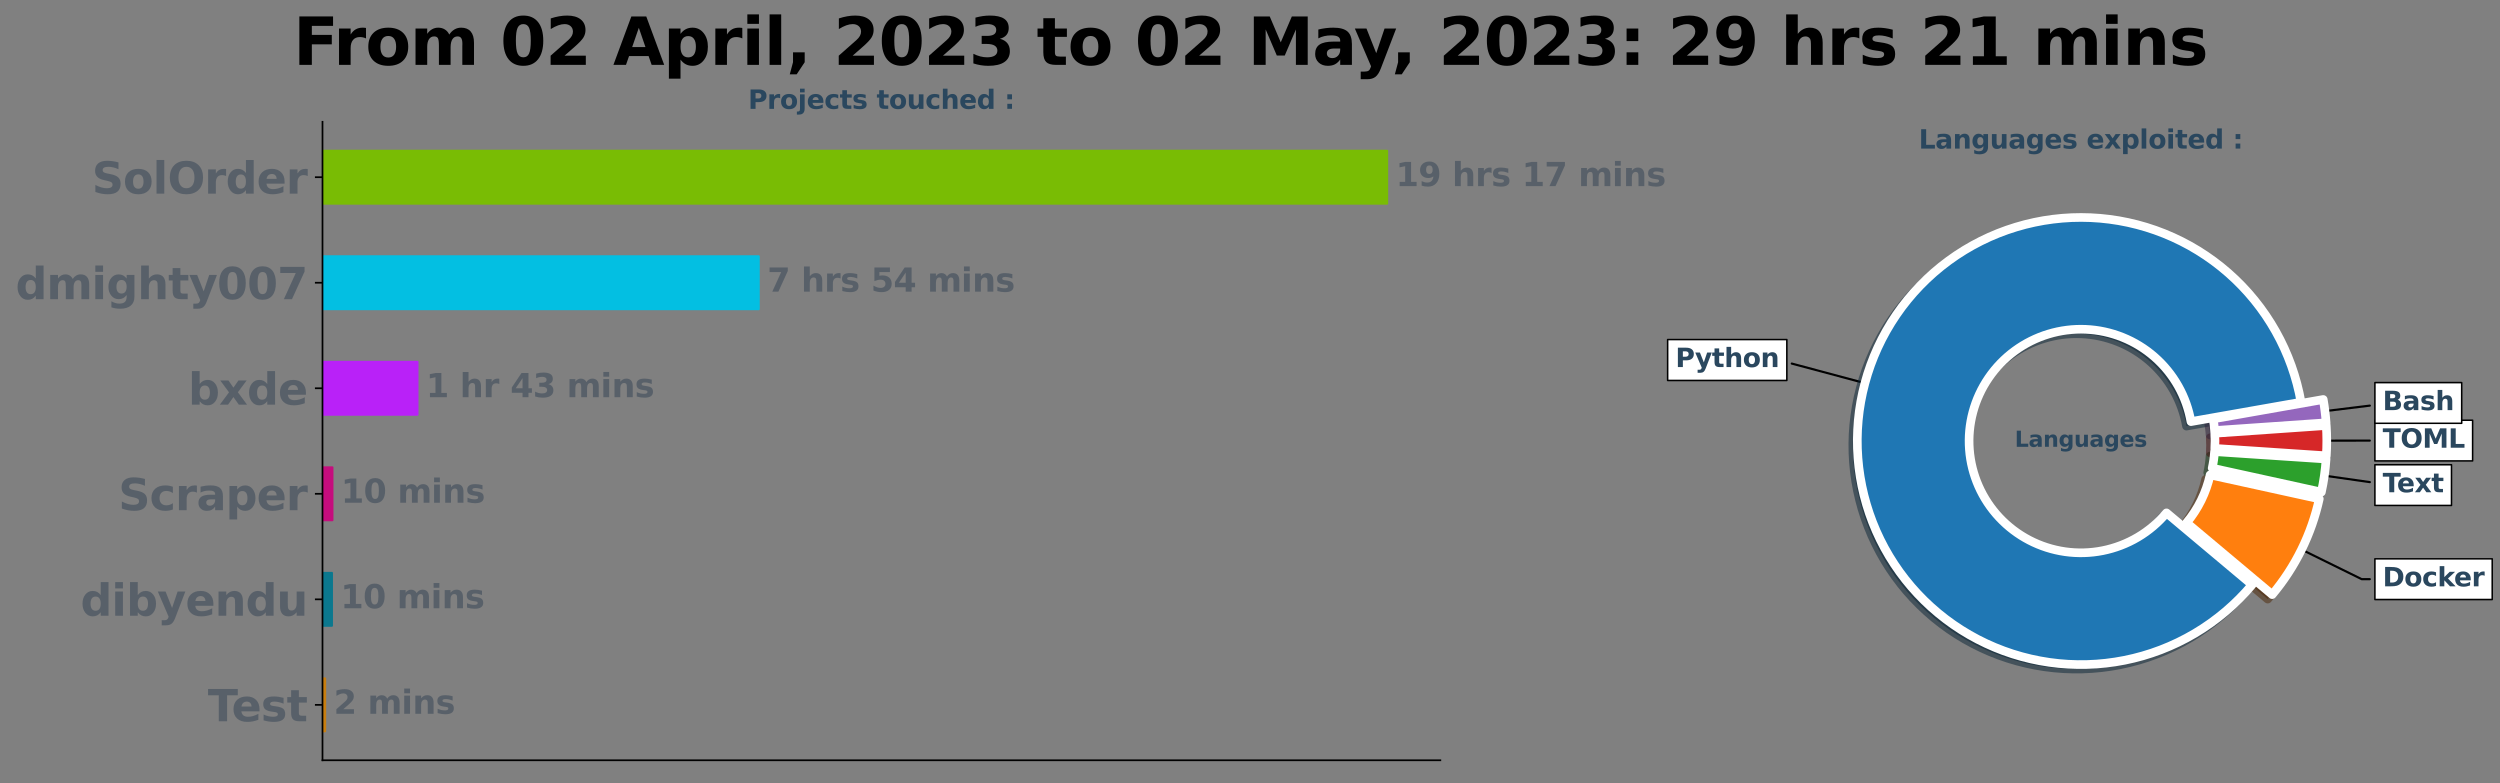 <?xml version="1.0" encoding="utf-8" standalone="no"?>
<!DOCTYPE svg PUBLIC "-//W3C//DTD SVG 1.1//EN"
  "http://www.w3.org/Graphics/SVG/1.1/DTD/svg11.dtd">
<svg xmlns:xlink="http://www.w3.org/1999/xlink" width="1155.886pt" height="362.2pt" viewBox="0 0 1155.886 362.2" xmlns="http://www.w3.org/2000/svg" version="1.1">
 <rect x="0" y="0" width="1155.886" height="362.2" fill="#808080" stroke="none"/>
 <defs>
  <style type="text/css">*{stroke-linejoin: round; stroke-linecap: butt}</style>
 </defs>
 <g id="figure_1">
  <g id="patch_1">
   <path d="M 0 362.2 
L 1155.886 362.2 
L 1155.886 0 
L 0 0 
L 0 362.2 
z
" style="fill: none"/>
  </g>
  <g id="axes_1">
   <g id="patch_2">
    <path d="M 149.109 351.5 
L 665.944 351.5 
L 665.944 56.32 
L 149.109 56.32 
L 149.109 351.5 
z
" style="fill: none"/>
   </g>
   <g id="patch_3">
    <path d="M 149.109 69.737 
L 641.333 69.737 
L 641.333 94.132 
L 149.109 94.132 
z
" clip-path="url(#p4e733495f0)" style="fill: #79bc04; stroke: #79bc04; stroke-linejoin: miter"/>
   </g>
   <g id="patch_4">
    <path d="M 149.109 118.527 
L 350.777 118.527 
L 350.777 142.922 
L 149.109 142.922 
z
" clip-path="url(#p4e733495f0)" style="fill: #03bfe2; stroke: #03bfe2; stroke-linejoin: miter"/>
   </g>
   <g id="patch_5">
    <path d="M 149.109 167.317 
L 192.992 167.317 
L 192.992 191.712 
L 149.109 191.712 
z
" clip-path="url(#p4e733495f0)" style="fill: #b921f8; stroke: #b921f8; stroke-linejoin: miter"/>
   </g>
   <g id="patch_6">
    <path d="M 149.109 216.108 
L 153.677 216.108 
L 153.677 240.503 
L 149.109 240.503 
z
" clip-path="url(#p4e733495f0)" style="fill: #c50d7d; stroke: #c50d7d; stroke-linejoin: miter"/>
   </g>
   <g id="patch_7">
    <path d="M 149.109 264.898 
L 153.453 264.898 
L 153.453 289.293 
L 149.109 289.293 
z
" clip-path="url(#p4e733495f0)" style="fill: #0b788e; stroke: #0b788e; stroke-linejoin: miter"/>
   </g>
   <g id="patch_8">
    <path d="M 149.109 313.688 
L 150.308 313.688 
L 150.308 338.083 
L 149.109 338.083 
z
" clip-path="url(#p4e733495f0)" style="fill: #c87e10; stroke: #c87e10; stroke-linejoin: miter"/>
   </g>
   <g id="matplotlib.axis_1"/>
   <g id="matplotlib.axis_2">
    <g id="ytick_1">
     <g id="line2d_1">
      <defs>
       <path id="mb9795f171c" d="M 0 0 
L -3.5 0 
" style="stroke: #000000; stroke-width: 0.8"/>
      </defs>
      <g>
       <use xlink:href="#mb9795f171c" x="149.109" y="81.935" style="stroke: #000000; stroke-width: 0.8"/>
      </g>
     </g>
     <g id="text_1">
      <!-- SolOrder -->
      <g style="fill: #586069" transform="translate(42.5 89.533)scale(0.2 -0.2)">
       <defs>
        <path id="DejaVuSans-Bold-53" d="M 3834 4519 
L 3834 3531 
Q 3450 3703 3084 3790 
Q 2719 3878 2394 3878 
Q 1963 3878 1756 3759 
Q 1550 3641 1550 3391 
Q 1550 3203 1689 3098 
Q 1828 2994 2194 2919 
L 2706 2816 
Q 3484 2659 3812 2340 
Q 4141 2022 4141 1434 
Q 4141 663 3683 286 
Q 3225 -91 2284 -91 
Q 1841 -91 1394 -6 
Q 947 78 500 244 
L 500 1259 
Q 947 1022 1364 901 
Q 1781 781 2169 781 
Q 2563 781 2772 912 
Q 2981 1044 2981 1288 
Q 2981 1506 2839 1625 
Q 2697 1744 2272 1838 
L 1806 1941 
Q 1106 2091 782 2419 
Q 459 2747 459 3303 
Q 459 4000 909 4375 
Q 1359 4750 2203 4750 
Q 2588 4750 2994 4692 
Q 3400 4634 3834 4519 
z
" transform="scale(0.016)"/>
        <path id="DejaVuSans-Bold-6f" d="M 2203 2784 
Q 1831 2784 1636 2517 
Q 1441 2250 1441 1747 
Q 1441 1244 1636 976 
Q 1831 709 2203 709 
Q 2569 709 2762 976 
Q 2956 1244 2956 1747 
Q 2956 2250 2762 2517 
Q 2569 2784 2203 2784 
z
M 2203 3584 
Q 3106 3584 3614 3096 
Q 4122 2609 4122 1747 
Q 4122 884 3614 396 
Q 3106 -91 2203 -91 
Q 1297 -91 786 396 
Q 275 884 275 1747 
Q 275 2609 786 3096 
Q 1297 3584 2203 3584 
z
" transform="scale(0.016)"/>
        <path id="DejaVuSans-Bold-6c" d="M 538 4863 
L 1656 4863 
L 1656 0 
L 538 0 
L 538 4863 
z
" transform="scale(0.016)"/>
        <path id="DejaVuSans-Bold-4f" d="M 2719 3878 
Q 2169 3878 1866 3472 
Q 1563 3066 1563 2328 
Q 1563 1594 1866 1187 
Q 2169 781 2719 781 
Q 3272 781 3575 1187 
Q 3878 1594 3878 2328 
Q 3878 3066 3575 3472 
Q 3272 3878 2719 3878 
z
M 2719 4750 
Q 3844 4750 4481 4106 
Q 5119 3463 5119 2328 
Q 5119 1197 4481 553 
Q 3844 -91 2719 -91 
Q 1597 -91 958 553 
Q 319 1197 319 2328 
Q 319 3463 958 4106 
Q 1597 4750 2719 4750 
z
" transform="scale(0.016)"/>
        <path id="DejaVuSans-Bold-72" d="M 3138 2547 
Q 2991 2616 2845 2648 
Q 2700 2681 2553 2681 
Q 2122 2681 1889 2404 
Q 1656 2128 1656 1613 
L 1656 0 
L 538 0 
L 538 3500 
L 1656 3500 
L 1656 2925 
Q 1872 3269 2151 3426 
Q 2431 3584 2822 3584 
Q 2878 3584 2943 3579 
Q 3009 3575 3134 3559 
L 3138 2547 
z
" transform="scale(0.016)"/>
        <path id="DejaVuSans-Bold-64" d="M 2919 2988 
L 2919 4863 
L 4044 4863 
L 4044 0 
L 2919 0 
L 2919 506 
Q 2688 197 2409 53 
Q 2131 -91 1766 -91 
Q 1119 -91 703 423 
Q 288 938 288 1747 
Q 288 2556 703 3070 
Q 1119 3584 1766 3584 
Q 2128 3584 2408 3439 
Q 2688 3294 2919 2988 
z
M 2181 722 
Q 2541 722 2730 984 
Q 2919 1247 2919 1747 
Q 2919 2247 2730 2509 
Q 2541 2772 2181 2772 
Q 1825 2772 1636 2509 
Q 1447 2247 1447 1747 
Q 1447 1247 1636 984 
Q 1825 722 2181 722 
z
" transform="scale(0.016)"/>
        <path id="DejaVuSans-Bold-65" d="M 4031 1759 
L 4031 1441 
L 1416 1441 
Q 1456 1047 1700 850 
Q 1944 653 2381 653 
Q 2734 653 3104 758 
Q 3475 863 3866 1075 
L 3866 213 
Q 3469 63 3072 -14 
Q 2675 -91 2278 -91 
Q 1328 -91 801 392 
Q 275 875 275 1747 
Q 275 2603 792 3093 
Q 1309 3584 2216 3584 
Q 3041 3584 3536 3087 
Q 4031 2591 4031 1759 
z
M 2881 2131 
Q 2881 2450 2695 2645 
Q 2509 2841 2209 2841 
Q 1884 2841 1681 2658 
Q 1478 2475 1428 2131 
L 2881 2131 
z
" transform="scale(0.016)"/>
       </defs>
       <use xlink:href="#DejaVuSans-Bold-53"/>
       <use xlink:href="#DejaVuSans-Bold-6f" x="72.021"/>
       <use xlink:href="#DejaVuSans-Bold-6c" x="140.723"/>
       <use xlink:href="#DejaVuSans-Bold-4f" x="175"/>
       <use xlink:href="#DejaVuSans-Bold-72" x="260.01"/>
       <use xlink:href="#DejaVuSans-Bold-64" x="309.326"/>
       <use xlink:href="#DejaVuSans-Bold-65" x="380.908"/>
       <use xlink:href="#DejaVuSans-Bold-72" x="448.73"/>
      </g>
     </g>
    </g>
    <g id="ytick_2">
     <g id="line2d_2">
      <g>
       <use xlink:href="#mb9795f171c" x="149.109" y="130.725" style="stroke: #000000; stroke-width: 0.8"/>
      </g>
     </g>
     <g id="text_2">
      <!-- dmighty007 -->
      <g style="fill: #586069" transform="translate(7.2 138.323)scale(0.2 -0.2)">
       <defs>
        <path id="DejaVuSans-Bold-6d" d="M 3781 2919 
Q 3994 3244 4286 3414 
Q 4578 3584 4928 3584 
Q 5531 3584 5847 3212 
Q 6163 2841 6163 2131 
L 6163 0 
L 5038 0 
L 5038 1825 
Q 5041 1866 5042 1909 
Q 5044 1953 5044 2034 
Q 5044 2406 4934 2573 
Q 4825 2741 4581 2741 
Q 4263 2741 4089 2478 
Q 3916 2216 3909 1719 
L 3909 0 
L 2784 0 
L 2784 1825 
Q 2784 2406 2684 2573 
Q 2584 2741 2328 2741 
Q 2006 2741 1831 2477 
Q 1656 2213 1656 1722 
L 1656 0 
L 531 0 
L 531 3500 
L 1656 3500 
L 1656 2988 
Q 1863 3284 2130 3434 
Q 2397 3584 2719 3584 
Q 3081 3584 3359 3409 
Q 3638 3234 3781 2919 
z
" transform="scale(0.016)"/>
        <path id="DejaVuSans-Bold-69" d="M 538 3500 
L 1656 3500 
L 1656 0 
L 538 0 
L 538 3500 
z
M 538 4863 
L 1656 4863 
L 1656 3950 
L 538 3950 
L 538 4863 
z
" transform="scale(0.016)"/>
        <path id="DejaVuSans-Bold-67" d="M 2919 594 
Q 2688 288 2409 144 
Q 2131 0 1766 0 
Q 1125 0 706 504 
Q 288 1009 288 1791 
Q 288 2575 706 3076 
Q 1125 3578 1766 3578 
Q 2131 3578 2409 3434 
Q 2688 3291 2919 2981 
L 2919 3500 
L 4044 3500 
L 4044 353 
Q 4044 -491 3511 -936 
Q 2978 -1381 1966 -1381 
Q 1638 -1381 1331 -1331 
Q 1025 -1281 716 -1178 
L 716 -306 
Q 1009 -475 1290 -558 
Q 1572 -641 1856 -641 
Q 2406 -641 2662 -400 
Q 2919 -159 2919 353 
L 2919 594 
z
M 2181 2772 
Q 1834 2772 1640 2515 
Q 1447 2259 1447 1791 
Q 1447 1309 1634 1061 
Q 1822 813 2181 813 
Q 2531 813 2725 1069 
Q 2919 1325 2919 1791 
Q 2919 2259 2725 2515 
Q 2531 2772 2181 2772 
z
" transform="scale(0.016)"/>
        <path id="DejaVuSans-Bold-68" d="M 4056 2131 
L 4056 0 
L 2931 0 
L 2931 347 
L 2931 1625 
Q 2931 2084 2911 2256 
Q 2891 2428 2841 2509 
Q 2775 2619 2662 2680 
Q 2550 2741 2406 2741 
Q 2056 2741 1856 2470 
Q 1656 2200 1656 1722 
L 1656 0 
L 538 0 
L 538 4863 
L 1656 4863 
L 1656 2988 
Q 1909 3294 2193 3439 
Q 2478 3584 2822 3584 
Q 3428 3584 3742 3212 
Q 4056 2841 4056 2131 
z
" transform="scale(0.016)"/>
        <path id="DejaVuSans-Bold-74" d="M 1759 4494 
L 1759 3500 
L 2913 3500 
L 2913 2700 
L 1759 2700 
L 1759 1216 
Q 1759 972 1856 886 
Q 1953 800 2241 800 
L 2816 800 
L 2816 0 
L 1856 0 
Q 1194 0 917 276 
Q 641 553 641 1216 
L 641 2700 
L 84 2700 
L 84 3500 
L 641 3500 
L 641 4494 
L 1759 4494 
z
" transform="scale(0.016)"/>
        <path id="DejaVuSans-Bold-79" d="M 78 3500 
L 1197 3500 
L 2138 1125 
L 2938 3500 
L 4056 3500 
L 2584 -331 
Q 2363 -916 2067 -1148 
Q 1772 -1381 1288 -1381 
L 641 -1381 
L 641 -647 
L 991 -647 
Q 1275 -647 1404 -556 
Q 1534 -466 1606 -231 
L 1638 -134 
L 78 3500 
z
" transform="scale(0.016)"/>
        <path id="DejaVuSans-Bold-30" d="M 2944 2338 
Q 2944 3213 2780 3570 
Q 2616 3928 2228 3928 
Q 1841 3928 1675 3570 
Q 1509 3213 1509 2338 
Q 1509 1453 1675 1090 
Q 1841 728 2228 728 
Q 2613 728 2778 1090 
Q 2944 1453 2944 2338 
z
M 4147 2328 
Q 4147 1169 3647 539 
Q 3147 -91 2228 -91 
Q 1306 -91 806 539 
Q 306 1169 306 2328 
Q 306 3491 806 4120 
Q 1306 4750 2228 4750 
Q 3147 4750 3647 4120 
Q 4147 3491 4147 2328 
z
" transform="scale(0.016)"/>
        <path id="DejaVuSans-Bold-37" d="M 428 4666 
L 3944 4666 
L 3944 3988 
L 2125 0 
L 953 0 
L 2675 3781 
L 428 3781 
L 428 4666 
z
" transform="scale(0.016)"/>
       </defs>
       <use xlink:href="#DejaVuSans-Bold-64"/>
       <use xlink:href="#DejaVuSans-Bold-6d" x="71.582"/>
       <use xlink:href="#DejaVuSans-Bold-69" x="175.781"/>
       <use xlink:href="#DejaVuSans-Bold-67" x="210.059"/>
       <use xlink:href="#DejaVuSans-Bold-68" x="281.641"/>
       <use xlink:href="#DejaVuSans-Bold-74" x="352.832"/>
       <use xlink:href="#DejaVuSans-Bold-79" x="400.635"/>
       <use xlink:href="#DejaVuSans-Bold-30" x="465.82"/>
       <use xlink:href="#DejaVuSans-Bold-30" x="535.4"/>
       <use xlink:href="#DejaVuSans-Bold-37" x="604.98"/>
      </g>
     </g>
    </g>
    <g id="ytick_3">
     <g id="line2d_3">
      <g>
       <use xlink:href="#mb9795f171c" x="149.109" y="179.515" style="stroke: #000000; stroke-width: 0.8"/>
      </g>
     </g>
     <g id="text_3">
      <!-- bxde -->
      <g style="fill: #586069" transform="translate(87.013 187.113)scale(0.2 -0.2)">
       <defs>
        <path id="DejaVuSans-Bold-62" d="M 2400 722 
Q 2759 722 2948 984 
Q 3138 1247 3138 1747 
Q 3138 2247 2948 2509 
Q 2759 2772 2400 2772 
Q 2041 2772 1848 2508 
Q 1656 2244 1656 1747 
Q 1656 1250 1848 986 
Q 2041 722 2400 722 
z
M 1656 2988 
Q 1888 3294 2169 3439 
Q 2450 3584 2816 3584 
Q 3463 3584 3878 3070 
Q 4294 2556 4294 1747 
Q 4294 938 3878 423 
Q 3463 -91 2816 -91 
Q 2450 -91 2169 54 
Q 1888 200 1656 506 
L 1656 0 
L 538 0 
L 538 4863 
L 1656 4863 
L 1656 2988 
z
" transform="scale(0.016)"/>
        <path id="DejaVuSans-Bold-78" d="M 1422 1791 
L 159 3500 
L 1344 3500 
L 2059 2463 
L 2784 3500 
L 3969 3500 
L 2706 1797 
L 4031 0 
L 2847 0 
L 2059 1106 
L 1281 0 
L 97 0 
L 1422 1791 
z
" transform="scale(0.016)"/>
       </defs>
       <use xlink:href="#DejaVuSans-Bold-62"/>
       <use xlink:href="#DejaVuSans-Bold-78" x="71.582"/>
       <use xlink:href="#DejaVuSans-Bold-64" x="136.084"/>
       <use xlink:href="#DejaVuSans-Bold-65" x="207.666"/>
      </g>
     </g>
    </g>
    <g id="ytick_4">
     <g id="line2d_4">
      <g>
       <use xlink:href="#mb9795f171c" x="149.109" y="228.305" style="stroke: #000000; stroke-width: 0.8"/>
      </g>
     </g>
     <g id="text_4">
      <!-- Scraper -->
      <g style="fill: #586069" transform="translate(54.747 235.903)scale(0.2 -0.2)">
       <defs>
        <path id="DejaVuSans-Bold-63" d="M 3366 3391 
L 3366 2478 
Q 3138 2634 2908 2709 
Q 2678 2784 2431 2784 
Q 1963 2784 1702 2511 
Q 1441 2238 1441 1747 
Q 1441 1256 1702 982 
Q 1963 709 2431 709 
Q 2694 709 2930 787 
Q 3166 866 3366 1019 
L 3366 103 
Q 3103 6 2833 -42 
Q 2563 -91 2291 -91 
Q 1344 -91 809 395 
Q 275 881 275 1747 
Q 275 2613 809 3098 
Q 1344 3584 2291 3584 
Q 2566 3584 2833 3536 
Q 3100 3488 3366 3391 
z
" transform="scale(0.016)"/>
        <path id="DejaVuSans-Bold-61" d="M 2106 1575 
Q 1756 1575 1579 1456 
Q 1403 1338 1403 1106 
Q 1403 894 1545 773 
Q 1688 653 1941 653 
Q 2256 653 2472 879 
Q 2688 1106 2688 1447 
L 2688 1575 
L 2106 1575 
z
M 3816 1997 
L 3816 0 
L 2688 0 
L 2688 519 
Q 2463 200 2181 54 
Q 1900 -91 1497 -91 
Q 953 -91 614 226 
Q 275 544 275 1050 
Q 275 1666 698 1953 
Q 1122 2241 2028 2241 
L 2688 2241 
L 2688 2328 
Q 2688 2594 2478 2717 
Q 2269 2841 1825 2841 
Q 1466 2841 1156 2769 
Q 847 2697 581 2553 
L 581 3406 
Q 941 3494 1303 3539 
Q 1666 3584 2028 3584 
Q 2975 3584 3395 3211 
Q 3816 2838 3816 1997 
z
" transform="scale(0.016)"/>
        <path id="DejaVuSans-Bold-70" d="M 1656 506 
L 1656 -1331 
L 538 -1331 
L 538 3500 
L 1656 3500 
L 1656 2988 
Q 1888 3294 2169 3439 
Q 2450 3584 2816 3584 
Q 3463 3584 3878 3070 
Q 4294 2556 4294 1747 
Q 4294 938 3878 423 
Q 3463 -91 2816 -91 
Q 2450 -91 2169 54 
Q 1888 200 1656 506 
z
M 2400 2772 
Q 2041 2772 1848 2508 
Q 1656 2244 1656 1747 
Q 1656 1250 1848 986 
Q 2041 722 2400 722 
Q 2759 722 2948 984 
Q 3138 1247 3138 1747 
Q 3138 2247 2948 2509 
Q 2759 2772 2400 2772 
z
" transform="scale(0.016)"/>
       </defs>
       <use xlink:href="#DejaVuSans-Bold-53"/>
       <use xlink:href="#DejaVuSans-Bold-63" x="72.021"/>
       <use xlink:href="#DejaVuSans-Bold-72" x="131.299"/>
       <use xlink:href="#DejaVuSans-Bold-61" x="180.615"/>
       <use xlink:href="#DejaVuSans-Bold-70" x="248.096"/>
       <use xlink:href="#DejaVuSans-Bold-65" x="319.678"/>
       <use xlink:href="#DejaVuSans-Bold-72" x="387.5"/>
      </g>
     </g>
    </g>
    <g id="ytick_5">
     <g id="line2d_5">
      <g>
       <use xlink:href="#mb9795f171c" x="149.109" y="277.095" style="stroke: #000000; stroke-width: 0.8"/>
      </g>
     </g>
     <g id="text_5">
      <!-- dibyendu -->
      <g style="fill: #586069" transform="translate(37.228 284.694)scale(0.2 -0.2)">
       <defs>
        <path id="DejaVuSans-Bold-6e" d="M 4056 2131 
L 4056 0 
L 2931 0 
L 2931 347 
L 2931 1631 
Q 2931 2084 2911 2256 
Q 2891 2428 2841 2509 
Q 2775 2619 2662 2680 
Q 2550 2741 2406 2741 
Q 2056 2741 1856 2470 
Q 1656 2200 1656 1722 
L 1656 0 
L 538 0 
L 538 3500 
L 1656 3500 
L 1656 2988 
Q 1909 3294 2193 3439 
Q 2478 3584 2822 3584 
Q 3428 3584 3742 3212 
Q 4056 2841 4056 2131 
z
" transform="scale(0.016)"/>
        <path id="DejaVuSans-Bold-75" d="M 500 1363 
L 500 3500 
L 1625 3500 
L 1625 3150 
Q 1625 2866 1622 2436 
Q 1619 2006 1619 1863 
Q 1619 1441 1641 1255 
Q 1663 1069 1716 984 
Q 1784 875 1895 815 
Q 2006 756 2150 756 
Q 2500 756 2700 1025 
Q 2900 1294 2900 1772 
L 2900 3500 
L 4019 3500 
L 4019 0 
L 2900 0 
L 2900 506 
Q 2647 200 2364 54 
Q 2081 -91 1741 -91 
Q 1134 -91 817 281 
Q 500 653 500 1363 
z
" transform="scale(0.016)"/>
       </defs>
       <use xlink:href="#DejaVuSans-Bold-64"/>
       <use xlink:href="#DejaVuSans-Bold-69" x="71.582"/>
       <use xlink:href="#DejaVuSans-Bold-62" x="105.859"/>
       <use xlink:href="#DejaVuSans-Bold-79" x="177.441"/>
       <use xlink:href="#DejaVuSans-Bold-65" x="242.627"/>
       <use xlink:href="#DejaVuSans-Bold-6e" x="310.449"/>
       <use xlink:href="#DejaVuSans-Bold-64" x="381.641"/>
       <use xlink:href="#DejaVuSans-Bold-75" x="453.223"/>
      </g>
     </g>
    </g>
    <g id="ytick_6">
     <g id="line2d_6">
      <g>
       <use xlink:href="#mb9795f171c" x="149.109" y="325.885" style="stroke: #000000; stroke-width: 0.8"/>
      </g>
     </g>
     <g id="text_6">
      <!-- Test -->
      <g style="fill: #586069" transform="translate(96.088 333.484)scale(0.2 -0.2)">
       <defs>
        <path id="DejaVuSans-Bold-54" d="M 31 4666 
L 4331 4666 
L 4331 3756 
L 2784 3756 
L 2784 0 
L 1581 0 
L 1581 3756 
L 31 3756 
L 31 4666 
z
" transform="scale(0.016)"/>
        <path id="DejaVuSans-Bold-73" d="M 3272 3391 
L 3272 2541 
Q 2913 2691 2578 2766 
Q 2244 2841 1947 2841 
Q 1628 2841 1473 2761 
Q 1319 2681 1319 2516 
Q 1319 2381 1436 2309 
Q 1553 2238 1856 2203 
L 2053 2175 
Q 2913 2066 3209 1816 
Q 3506 1566 3506 1031 
Q 3506 472 3093 190 
Q 2681 -91 1863 -91 
Q 1516 -91 1145 -36 
Q 775 19 384 128 
L 384 978 
Q 719 816 1070 734 
Q 1422 653 1784 653 
Q 2113 653 2278 743 
Q 2444 834 2444 1013 
Q 2444 1163 2330 1236 
Q 2216 1309 1875 1350 
L 1678 1375 
Q 931 1469 631 1722 
Q 331 1975 331 2491 
Q 331 3047 712 3315 
Q 1094 3584 1881 3584 
Q 2191 3584 2531 3537 
Q 2872 3491 3272 3391 
z
" transform="scale(0.016)"/>
       </defs>
       <use xlink:href="#DejaVuSans-Bold-54"/>
       <use xlink:href="#DejaVuSans-Bold-65" x="54.963"/>
       <use xlink:href="#DejaVuSans-Bold-73" x="122.785"/>
       <use xlink:href="#DejaVuSans-Bold-74" x="182.307"/>
      </g>
     </g>
    </g>
   </g>
   <g id="patch_9">
    <path d="M 149.109 351.5 
L 149.109 56.32 
" style="fill: none; stroke: #000000; stroke-width: 0.8; stroke-linejoin: miter; stroke-linecap: square"/>
   </g>
   <g id="patch_10">
    <path d="M 149.109 351.5 
L 665.944 351.5 
" style="fill: none; stroke: #000000; stroke-width: 0.8; stroke-linejoin: miter; stroke-linecap: square"/>
   </g>
   <g id="text_7">
    <!-- 19 hrs 17 mins -->
    <g style="fill: #586069" transform="translate(645.333 86.074)scale(0.15 -0.15)">
     <defs>
      <path id="DejaVuSans-Bold-31" d="M 750 831 
L 1813 831 
L 1813 3847 
L 722 3622 
L 722 4441 
L 1806 4666 
L 2950 4666 
L 2950 831 
L 4013 831 
L 4013 0 
L 750 0 
L 750 831 
z
" transform="scale(0.016)"/>
      <path id="DejaVuSans-Bold-39" d="M 641 103 
L 641 966 
Q 928 831 1190 764 
Q 1453 697 1709 697 
Q 2247 697 2547 995 
Q 2847 1294 2900 1881 
Q 2688 1725 2447 1647 
Q 2206 1569 1925 1569 
Q 1209 1569 770 1986 
Q 331 2403 331 3084 
Q 331 3838 820 4291 
Q 1309 4744 2131 4744 
Q 3044 4744 3544 4128 
Q 4044 3513 4044 2388 
Q 4044 1231 3459 570 
Q 2875 -91 1856 -91 
Q 1528 -91 1228 -42 
Q 928 6 641 103 
z
M 2125 2350 
Q 2441 2350 2600 2554 
Q 2759 2759 2759 3169 
Q 2759 3575 2600 3781 
Q 2441 3988 2125 3988 
Q 1809 3988 1650 3781 
Q 1491 3575 1491 3169 
Q 1491 2759 1650 2554 
Q 1809 2350 2125 2350 
z
" transform="scale(0.016)"/>
      <path id="DejaVuSans-Bold-20" transform="scale(0.016)"/>
     </defs>
     <use xlink:href="#DejaVuSans-Bold-31"/>
     <use xlink:href="#DejaVuSans-Bold-39" x="69.58"/>
     <use xlink:href="#DejaVuSans-Bold-20" x="139.16"/>
     <use xlink:href="#DejaVuSans-Bold-68" x="173.975"/>
     <use xlink:href="#DejaVuSans-Bold-72" x="245.166"/>
     <use xlink:href="#DejaVuSans-Bold-73" x="294.482"/>
     <use xlink:href="#DejaVuSans-Bold-20" x="354.004"/>
     <use xlink:href="#DejaVuSans-Bold-31" x="388.818"/>
     <use xlink:href="#DejaVuSans-Bold-37" x="458.398"/>
     <use xlink:href="#DejaVuSans-Bold-20" x="527.979"/>
     <use xlink:href="#DejaVuSans-Bold-6d" x="562.793"/>
     <use xlink:href="#DejaVuSans-Bold-69" x="666.992"/>
     <use xlink:href="#DejaVuSans-Bold-6e" x="701.27"/>
     <use xlink:href="#DejaVuSans-Bold-73" x="772.461"/>
    </g>
   </g>
   <g id="text_8">
    <!-- 7 hrs 54 mins -->
    <g style="fill: #586069" transform="translate(354.777 134.864)scale(0.15 -0.15)">
     <defs>
      <path id="DejaVuSans-Bold-35" d="M 678 4666 
L 3669 4666 
L 3669 3781 
L 1638 3781 
L 1638 3059 
Q 1775 3097 1914 3117 
Q 2053 3138 2203 3138 
Q 3056 3138 3531 2711 
Q 4006 2284 4006 1522 
Q 4006 766 3489 337 
Q 2972 -91 2053 -91 
Q 1656 -91 1267 -14 
Q 878 63 494 219 
L 494 1166 
Q 875 947 1217 837 
Q 1559 728 1863 728 
Q 2300 728 2551 942 
Q 2803 1156 2803 1522 
Q 2803 1891 2551 2103 
Q 2300 2316 1863 2316 
Q 1603 2316 1309 2248 
Q 1016 2181 678 2041 
L 678 4666 
z
" transform="scale(0.016)"/>
      <path id="DejaVuSans-Bold-34" d="M 2356 3675 
L 1038 1722 
L 2356 1722 
L 2356 3675 
z
M 2156 4666 
L 3494 4666 
L 3494 1722 
L 4159 1722 
L 4159 850 
L 3494 850 
L 3494 0 
L 2356 0 
L 2356 850 
L 288 850 
L 288 1881 
L 2156 4666 
z
" transform="scale(0.016)"/>
     </defs>
     <use xlink:href="#DejaVuSans-Bold-37"/>
     <use xlink:href="#DejaVuSans-Bold-20" x="69.58"/>
     <use xlink:href="#DejaVuSans-Bold-68" x="104.395"/>
     <use xlink:href="#DejaVuSans-Bold-72" x="175.586"/>
     <use xlink:href="#DejaVuSans-Bold-73" x="224.902"/>
     <use xlink:href="#DejaVuSans-Bold-20" x="284.424"/>
     <use xlink:href="#DejaVuSans-Bold-35" x="319.238"/>
     <use xlink:href="#DejaVuSans-Bold-34" x="388.818"/>
     <use xlink:href="#DejaVuSans-Bold-20" x="458.398"/>
     <use xlink:href="#DejaVuSans-Bold-6d" x="493.213"/>
     <use xlink:href="#DejaVuSans-Bold-69" x="597.412"/>
     <use xlink:href="#DejaVuSans-Bold-6e" x="631.689"/>
     <use xlink:href="#DejaVuSans-Bold-73" x="702.881"/>
    </g>
   </g>
   <g id="text_9">
    <!-- 1 hr 43 mins -->
    <g style="fill: #586069" transform="translate(196.992 183.654)scale(0.15 -0.15)">
     <defs>
      <path id="DejaVuSans-Bold-33" d="M 2981 2516 
Q 3453 2394 3698 2092 
Q 3944 1791 3944 1325 
Q 3944 631 3412 270 
Q 2881 -91 1863 -91 
Q 1503 -91 1142 -33 
Q 781 25 428 141 
L 428 1069 
Q 766 900 1098 814 
Q 1431 728 1753 728 
Q 2231 728 2486 893 
Q 2741 1059 2741 1369 
Q 2741 1688 2480 1852 
Q 2219 2016 1709 2016 
L 1228 2016 
L 1228 2791 
L 1734 2791 
Q 2188 2791 2409 2933 
Q 2631 3075 2631 3366 
Q 2631 3634 2415 3781 
Q 2200 3928 1806 3928 
Q 1516 3928 1219 3862 
Q 922 3797 628 3669 
L 628 4550 
Q 984 4650 1334 4700 
Q 1684 4750 2022 4750 
Q 2931 4750 3382 4451 
Q 3834 4153 3834 3553 
Q 3834 3144 3618 2883 
Q 3403 2622 2981 2516 
z
" transform="scale(0.016)"/>
     </defs>
     <use xlink:href="#DejaVuSans-Bold-31"/>
     <use xlink:href="#DejaVuSans-Bold-20" x="69.58"/>
     <use xlink:href="#DejaVuSans-Bold-68" x="104.395"/>
     <use xlink:href="#DejaVuSans-Bold-72" x="175.586"/>
     <use xlink:href="#DejaVuSans-Bold-20" x="224.902"/>
     <use xlink:href="#DejaVuSans-Bold-34" x="259.717"/>
     <use xlink:href="#DejaVuSans-Bold-33" x="329.297"/>
     <use xlink:href="#DejaVuSans-Bold-20" x="398.877"/>
     <use xlink:href="#DejaVuSans-Bold-6d" x="433.691"/>
     <use xlink:href="#DejaVuSans-Bold-69" x="537.891"/>
     <use xlink:href="#DejaVuSans-Bold-6e" x="572.168"/>
     <use xlink:href="#DejaVuSans-Bold-73" x="643.359"/>
    </g>
   </g>
   <g id="text_10">
    <!-- 10 mins -->
    <g style="fill: #586069" transform="translate(157.677 232.444)scale(0.15 -0.15)">
     <use xlink:href="#DejaVuSans-Bold-31"/>
     <use xlink:href="#DejaVuSans-Bold-30" x="69.58"/>
     <use xlink:href="#DejaVuSans-Bold-20" x="139.16"/>
     <use xlink:href="#DejaVuSans-Bold-6d" x="173.975"/>
     <use xlink:href="#DejaVuSans-Bold-69" x="278.174"/>
     <use xlink:href="#DejaVuSans-Bold-6e" x="312.451"/>
     <use xlink:href="#DejaVuSans-Bold-73" x="383.643"/>
    </g>
   </g>
   <g id="text_11">
    <!-- 10 mins -->
    <g style="fill: #586069" transform="translate(157.453 281.234)scale(0.15 -0.15)">
     <use xlink:href="#DejaVuSans-Bold-31"/>
     <use xlink:href="#DejaVuSans-Bold-30" x="69.58"/>
     <use xlink:href="#DejaVuSans-Bold-20" x="139.16"/>
     <use xlink:href="#DejaVuSans-Bold-6d" x="173.975"/>
     <use xlink:href="#DejaVuSans-Bold-69" x="278.174"/>
     <use xlink:href="#DejaVuSans-Bold-6e" x="312.451"/>
     <use xlink:href="#DejaVuSans-Bold-73" x="383.643"/>
    </g>
   </g>
   <g id="text_12">
    <!-- 2 mins -->
    <g style="fill: #586069" transform="translate(154.308 330.024)scale(0.15 -0.15)">
     <defs>
      <path id="DejaVuSans-Bold-32" d="M 1844 884 
L 3897 884 
L 3897 0 
L 506 0 
L 506 884 
L 2209 2388 
Q 2438 2594 2547 2791 
Q 2656 2988 2656 3200 
Q 2656 3528 2436 3728 
Q 2216 3928 1850 3928 
Q 1569 3928 1234 3808 
Q 900 3688 519 3450 
L 519 4475 
Q 925 4609 1322 4679 
Q 1719 4750 2100 4750 
Q 2938 4750 3402 4381 
Q 3866 4013 3866 3353 
Q 3866 2972 3669 2642 
Q 3472 2313 2841 1759 
L 1844 884 
z
" transform="scale(0.016)"/>
     </defs>
     <use xlink:href="#DejaVuSans-Bold-32"/>
     <use xlink:href="#DejaVuSans-Bold-20" x="69.58"/>
     <use xlink:href="#DejaVuSans-Bold-6d" x="104.395"/>
     <use xlink:href="#DejaVuSans-Bold-69" x="208.594"/>
     <use xlink:href="#DejaVuSans-Bold-6e" x="242.871"/>
     <use xlink:href="#DejaVuSans-Bold-73" x="314.062"/>
    </g>
   </g>
   <g id="text_13">
    <!-- Projects touched : -->
    <g style="fill: #2a475e" transform="translate(345.896 50.32)scale(0.12 -0.12)">
     <defs>
      <path id="DejaVuSans-Bold-50" d="M 588 4666 
L 2584 4666 
Q 3475 4666 3951 4270 
Q 4428 3875 4428 3144 
Q 4428 2409 3951 2014 
Q 3475 1619 2584 1619 
L 1791 1619 
L 1791 0 
L 588 0 
L 588 4666 
z
M 1791 3794 
L 1791 2491 
L 2456 2491 
Q 2806 2491 2997 2661 
Q 3188 2831 3188 3144 
Q 3188 3456 2997 3625 
Q 2806 3794 2456 3794 
L 1791 3794 
z
" transform="scale(0.016)"/>
      <path id="DejaVuSans-Bold-6a" d="M 538 3500 
L 1656 3500 
L 1656 63 
Q 1656 -641 1318 -1011 
Q 981 -1381 341 -1381 
L -213 -1381 
L -213 -647 
L -19 -647 
Q 300 -647 419 -503 
Q 538 -359 538 63 
L 538 3500 
z
M 538 4863 
L 1656 4863 
L 1656 3950 
L 538 3950 
L 538 4863 
z
" transform="scale(0.016)"/>
      <path id="DejaVuSans-Bold-3a" d="M 716 3500 
L 1844 3500 
L 1844 2291 
L 716 2291 
L 716 3500 
z
M 716 1209 
L 1844 1209 
L 1844 0 
L 716 0 
L 716 1209 
z
" transform="scale(0.016)"/>
     </defs>
     <use xlink:href="#DejaVuSans-Bold-50"/>
     <use xlink:href="#DejaVuSans-Bold-72" x="73.291"/>
     <use xlink:href="#DejaVuSans-Bold-6f" x="122.607"/>
     <use xlink:href="#DejaVuSans-Bold-6a" x="191.309"/>
     <use xlink:href="#DejaVuSans-Bold-65" x="225.586"/>
     <use xlink:href="#DejaVuSans-Bold-63" x="293.408"/>
     <use xlink:href="#DejaVuSans-Bold-74" x="352.686"/>
     <use xlink:href="#DejaVuSans-Bold-73" x="400.488"/>
     <use xlink:href="#DejaVuSans-Bold-20" x="460.01"/>
     <use xlink:href="#DejaVuSans-Bold-74" x="494.824"/>
     <use xlink:href="#DejaVuSans-Bold-6f" x="542.627"/>
     <use xlink:href="#DejaVuSans-Bold-75" x="611.328"/>
     <use xlink:href="#DejaVuSans-Bold-63" x="682.52"/>
     <use xlink:href="#DejaVuSans-Bold-68" x="741.797"/>
     <use xlink:href="#DejaVuSans-Bold-65" x="812.988"/>
     <use xlink:href="#DejaVuSans-Bold-64" x="880.811"/>
     <use xlink:href="#DejaVuSans-Bold-20" x="952.393"/>
     <use xlink:href="#DejaVuSans-Bold-3a" x="987.207"/>
    </g>
   </g>
  </g>
  <g id="axes_2">
   <g id="patch_11">
    <path d="M 828.444 168.096 
L 860.319 176.637 
" style="fill: none; stroke: #000000; stroke-linecap: round"/>
   </g>
   <g id="text_14">
    <g id="patch_12">
     <path d="M 771.045 175.908 
L 826.153 175.908 
L 826.153 157 
L 771.045 157 
z
" style="fill: #ffffff; stroke: #000000; stroke-width: 0.72; stroke-linejoin: miter"/>
    </g>
    <!-- Python -->
    <g style="fill: #2a475e" transform="translate(774.645 169.718)scale(0.12 -0.12)">
     <use xlink:href="#DejaVuSans-Bold-50"/>
     <use xlink:href="#DejaVuSans-Bold-79" x="75.166"/>
     <use xlink:href="#DejaVuSans-Bold-74" x="140.352"/>
     <use xlink:href="#DejaVuSans-Bold-68" x="188.154"/>
     <use xlink:href="#DejaVuSans-Bold-6f" x="259.346"/>
     <use xlink:href="#DejaVuSans-Bold-6e" x="328.047"/>
    </g>
   </g>
   <g id="patch_13">
    <path d="M 1095.682 267.785 
L 1091.953 267.785 
L 1056.648 250.418 
" style="fill: none; stroke: #000000; stroke-linecap: round"/>
   </g>
   <g id="text_15">
    <g id="patch_14">
     <path d="M 1098.044 277.192 
L 1152.286 277.192 
L 1152.286 258.378 
L 1098.044 258.378 
z
" style="fill: #ffffff; stroke: #000000; stroke-width: 0.72; stroke-linejoin: miter"/>
    </g>
    <!-- Docker -->
    <g style="fill: #2a475e" transform="translate(1101.644 271.096)scale(0.12 -0.12)">
     <defs>
      <path id="DejaVuSans-Bold-44" d="M 1791 3756 
L 1791 909 
L 2222 909 
Q 2959 909 3348 1275 
Q 3738 1641 3738 2338 
Q 3738 3031 3350 3393 
Q 2963 3756 2222 3756 
L 1791 3756 
z
M 588 4666 
L 1856 4666 
Q 2919 4666 3439 4514 
Q 3959 4363 4331 4000 
Q 4659 3684 4818 3271 
Q 4978 2859 4978 2338 
Q 4978 1809 4818 1395 
Q 4659 981 4331 666 
Q 3956 303 3431 151 
Q 2906 0 1856 0 
L 588 0 
L 588 4666 
z
" transform="scale(0.016)"/>
      <path id="DejaVuSans-Bold-6b" d="M 538 4863 
L 1656 4863 
L 1656 2216 
L 2944 3500 
L 4244 3500 
L 2534 1894 
L 4378 0 
L 3022 0 
L 1656 1459 
L 1656 0 
L 538 0 
L 538 4863 
z
" transform="scale(0.016)"/>
     </defs>
     <use xlink:href="#DejaVuSans-Bold-44"/>
     <use xlink:href="#DejaVuSans-Bold-6f" x="83.008"/>
     <use xlink:href="#DejaVuSans-Bold-63" x="151.709"/>
     <use xlink:href="#DejaVuSans-Bold-6b" x="210.986"/>
     <use xlink:href="#DejaVuSans-Bold-65" x="274.865"/>
     <use xlink:href="#DejaVuSans-Bold-72" x="342.688"/>
    </g>
   </g>
   <g id="patch_15">
    <path d="M 1095.707 222.911 
L 1066.417 218.745 
" style="fill: none; stroke: #000000; stroke-linecap: round"/>
   </g>
   <g id="text_16">
    <g id="patch_16">
     <path d="M 1098.044 233.692 
L 1133.456 233.692 
L 1133.456 214.878 
L 1098.044 214.878 
z
" style="fill: #ffffff; stroke: #000000; stroke-width: 0.72; stroke-linejoin: miter"/>
    </g>
    <!-- Text -->
    <g style="fill: #2a475e" transform="translate(1101.644 227.596)scale(0.12 -0.12)">
     <use xlink:href="#DejaVuSans-Bold-54"/>
     <use xlink:href="#DejaVuSans-Bold-65" x="54.963"/>
     <use xlink:href="#DejaVuSans-Bold-78" x="122.785"/>
     <use xlink:href="#DejaVuSans-Bold-74" x="187.287"/>
    </g>
   </g>
   <g id="patch_17">
    <path d="M 1095.683 203.713 
L 1067.469 203.754 
" style="fill: none; stroke: #000000; stroke-linecap: round"/>
   </g>
   <g id="text_17">
    <g id="patch_18">
     <path d="M 1098.044 213.103 
L 1143.221 213.103 
L 1143.221 194.289 
L 1098.044 194.289 
z
" style="fill: #ffffff; stroke: #000000; stroke-width: 0.72; stroke-linejoin: miter"/>
    </g>
    <!-- TOML -->
    <g style="fill: #2a475e" transform="translate(1101.644 207.008)scale(0.12 -0.12)">
     <defs>
      <path id="DejaVuSans-Bold-4d" d="M 588 4666 
L 2119 4666 
L 3181 2169 
L 4250 4666 
L 5778 4666 
L 5778 0 
L 4641 0 
L 4641 3413 
L 3566 897 
L 2803 897 
L 1728 3413 
L 1728 0 
L 588 0 
L 588 4666 
z
" transform="scale(0.016)"/>
      <path id="DejaVuSans-Bold-4c" d="M 588 4666 
L 1791 4666 
L 1791 909 
L 3903 909 
L 3903 0 
L 588 0 
L 588 4666 
z
" transform="scale(0.016)"/>
     </defs>
     <use xlink:href="#DejaVuSans-Bold-54"/>
     <use xlink:href="#DejaVuSans-Bold-4f" x="68.213"/>
     <use xlink:href="#DejaVuSans-Bold-4d" x="153.223"/>
     <use xlink:href="#DejaVuSans-Bold-4c" x="252.734"/>
    </g>
   </g>
   <g id="patch_19">
    <path d="M 1095.7 187.538 
L 1066.685 191.093 
" style="fill: none; stroke: #000000; stroke-linecap: round"/>
   </g>
   <g id="text_18">
    <g id="patch_20">
     <path d="M 1098.044 195.714 
L 1138.173 195.714 
L 1138.173 176.9 
L 1098.044 176.9 
z
" style="fill: #ffffff; stroke: #000000; stroke-width: 0.72; stroke-linejoin: miter"/>
    </g>
    <!-- Bash -->
    <g style="fill: #2a475e" transform="translate(1101.644 189.619)scale(0.12 -0.12)">
     <defs>
      <path id="DejaVuSans-Bold-42" d="M 2456 2859 
Q 2741 2859 2887 2984 
Q 3034 3109 3034 3353 
Q 3034 3594 2887 3720 
Q 2741 3847 2456 3847 
L 1791 3847 
L 1791 2859 
L 2456 2859 
z
M 2497 819 
Q 2859 819 3042 972 
Q 3225 1125 3225 1434 
Q 3225 1738 3044 1889 
Q 2863 2041 2497 2041 
L 1791 2041 
L 1791 819 
L 2497 819 
z
M 3616 2497 
Q 4003 2384 4215 2081 
Q 4428 1778 4428 1338 
Q 4428 663 3972 331 
Q 3516 0 2584 0 
L 588 0 
L 588 4666 
L 2394 4666 
Q 3366 4666 3802 4372 
Q 4238 4078 4238 3431 
Q 4238 3091 4078 2852 
Q 3919 2613 3616 2497 
z
" transform="scale(0.016)"/>
     </defs>
     <use xlink:href="#DejaVuSans-Bold-42"/>
     <use xlink:href="#DejaVuSans-Bold-61" x="76.221"/>
     <use xlink:href="#DejaVuSans-Bold-73" x="143.701"/>
     <use xlink:href="#DejaVuSans-Bold-68" x="203.223"/>
    </g>
   </g>
   <g id="patch_21">
    <path d="M 1061.828 188.028 
C 1059.8 176.526 1055.837 165.451 1050.108 155.273 
C 1044.38 145.096 1036.967 135.963 1028.186 128.262 
C 1019.405 120.561 1009.383 114.404 998.545 110.053 
C 987.706 105.702 976.209 103.218 964.541 102.709 
C 952.873 102.199 941.202 103.671 930.026 107.061 
C 918.85 110.451 908.329 115.711 898.91 122.617 
C 889.492 129.523 881.311 137.976 874.717 147.615 
C 868.123 157.254 863.21 167.942 860.187 179.223 
C 857.164 190.504 856.075 202.216 856.966 213.862 
C 857.856 225.507 860.714 236.917 865.418 247.607 
C 870.122 258.297 876.603 268.113 884.587 276.637 
C 892.57 285.162 901.941 292.271 912.301 297.664 
C 922.66 303.057 933.859 306.656 945.421 308.307 
C 956.983 309.957 968.741 309.637 980.196 307.358 
C 991.651 305.08 1002.637 300.877 1012.687 294.928 
C 1022.737 288.978 1031.707 281.368 1039.214 272.422 
L 999.623 239.2 
C 995.869 243.673 991.384 247.478 986.359 250.452 
C 981.334 253.427 975.841 255.529 970.114 256.668 
C 964.386 257.807 958.507 257.967 952.726 257.142 
C 946.945 256.317 941.346 254.517 936.166 251.821 
C 930.986 249.124 926.301 245.569 922.309 241.307 
C 918.317 237.045 915.077 232.137 912.725 226.792 
C 910.373 221.447 908.944 215.742 908.499 209.919 
C 908.053 204.097 908.598 198.241 910.109 192.6 
C 911.621 186.96 914.077 181.616 917.374 176.796 
C 920.671 171.976 924.761 167.75 929.471 164.297 
C 934.18 160.844 939.441 158.214 945.029 156.519 
C 950.617 154.824 956.452 154.088 962.286 154.343 
C 968.12 154.598 973.869 155.839 979.288 158.015 
C 984.707 160.191 989.718 163.269 994.109 167.12 
C 998.499 170.97 1002.205 175.537 1005.07 180.625 
C 1007.934 185.714 1009.916 191.252 1010.93 197.003 
L 1061.828 188.028 
z
" style="fill: #092436; opacity: 0.5; stroke: #092436; stroke-width: 4; stroke-linejoin: miter"/>
   </g>
   <g id="patch_22">
    <path d="M 1048.489 276.984 
C 1053.834 270.615 1058.39 263.625 1062.06 256.165 
C 1065.729 248.704 1068.486 240.828 1070.269 232.708 
L 1019.788 221.624 
C 1018.896 225.684 1017.518 229.622 1015.683 233.352 
C 1013.848 237.082 1011.57 240.578 1008.898 243.762 
L 1048.489 276.984 
z
" style="fill: #4c2604; opacity: 0.5; stroke: #4c2604; stroke-width: 4; stroke-linejoin: miter"/>
   </g>
   <g id="patch_23">
    <path d="M 1071.227 229.601 
C 1071.78 227.081 1072.239 224.541 1072.603 221.986 
C 1072.966 219.432 1073.233 216.865 1073.404 214.291 
L 1021.835 210.862 
C 1021.749 212.149 1021.615 213.432 1021.434 214.71 
C 1021.252 215.987 1021.023 217.257 1020.746 218.517 
L 1071.227 229.601 
z
" style="fill: #0d300d; opacity: 0.5; stroke: #0d300d; stroke-width: 4; stroke-linejoin: miter"/>
   </g>
   <g id="patch_24">
    <path d="M 1073.507 212.82 
C 1073.663 210.486 1073.738 208.148 1073.735 205.809 
C 1073.732 203.471 1073.649 201.133 1073.487 198.8 
L 1021.927 202.381 
C 1022.008 203.547 1022.05 204.716 1022.052 205.886 
C 1022.053 207.055 1022.015 208.224 1021.938 209.391 
L 1073.507 212.82 
z
" style="fill: #400c0c; opacity: 0.5; stroke: #400c0c; stroke-width: 4; stroke-linejoin: miter"/>
   </g>
   <g id="patch_25">
    <path d="M 1073.41 197.558 
C 1073.284 195.75 1073.111 193.945 1072.891 192.147 
C 1072.67 190.348 1072.403 188.555 1072.088 186.771 
L 1021.19 195.745 
C 1021.347 196.638 1021.481 197.534 1021.591 198.433 
C 1021.701 199.333 1021.788 200.235 1021.851 201.139 
L 1073.41 197.558 
z
" style="fill: #2c1f39; opacity: 0.5; stroke: #2c1f39; stroke-width: 4; stroke-linejoin: miter"/>
   </g>
   <g id="patch_26">
    <path d="M 1063.895 185.961 
C 1061.867 174.459 1057.905 163.384 1052.176 153.206 
C 1046.447 143.029 1039.034 133.895 1030.254 126.195 
C 1021.473 118.494 1011.45 112.337 1000.612 107.986 
C 989.774 103.634 978.276 101.151 966.608 100.641 
C 954.94 100.132 943.27 101.604 932.093 104.994 
C 920.917 108.384 910.396 113.644 900.977 120.55 
C 891.559 127.456 883.378 135.908 876.784 145.548 
C 870.19 155.187 865.277 165.875 862.254 177.156 
C 859.231 188.437 858.142 200.149 859.033 211.794 
C 859.924 223.439 862.782 234.85 867.485 245.54 
C 872.189 256.23 878.67 266.046 886.654 274.57 
C 894.638 283.094 904.009 290.204 914.368 295.597 
C 924.727 300.99 935.926 304.588 947.488 306.239 
C 959.05 307.89 970.808 307.569 982.263 305.291 
C 993.718 303.013 1004.704 298.81 1014.754 292.86 
C 1024.804 286.911 1033.774 279.301 1041.281 270.354 
L 1001.69 237.132 
C 997.936 241.606 993.452 245.41 988.427 248.385 
C 983.401 251.36 977.908 253.461 972.181 254.601 
C 966.454 255.74 960.574 255.9 954.793 255.075 
C 949.013 254.249 943.413 252.45 938.233 249.754 
C 933.054 247.057 928.368 243.502 924.376 239.24 
C 920.385 234.978 917.144 230.07 914.792 224.725 
C 912.44 219.38 911.011 213.675 910.566 207.852 
C 910.12 202.03 910.665 196.173 912.176 190.533 
C 913.688 184.892 916.144 179.549 919.442 174.729 
C 922.739 169.909 926.829 165.683 931.538 162.23 
C 936.247 158.777 941.508 156.147 947.096 154.452 
C 952.684 152.757 958.519 152.021 964.353 152.276 
C 970.187 152.53 975.936 153.772 981.355 155.948 
C 986.774 158.124 991.786 161.202 996.176 165.052 
C 1000.567 168.903 1004.273 173.469 1007.137 178.558 
C 1010.002 183.647 1011.983 189.184 1012.997 194.935 
L 1063.895 185.961 
z
" style="fill: #1f77b4; stroke: #ffffff; stroke-width: 4; stroke-linejoin: miter"/>
   </g>
   <g id="patch_27">
    <path d="M 1050.557 274.917 
C 1055.901 268.548 1060.457 261.558 1064.127 254.097 
C 1067.797 246.637 1070.553 238.761 1072.336 230.64 
L 1021.855 219.556 
C 1020.964 223.617 1019.585 227.555 1017.751 231.285 
C 1015.916 235.015 1013.638 238.51 1010.965 241.695 
L 1050.557 274.917 
z
" style="fill: #ff7f0e; stroke: #ffffff; stroke-width: 4; stroke-linejoin: miter"/>
   </g>
   <g id="patch_28">
    <path d="M 1073.295 227.533 
C 1073.848 225.013 1074.307 222.473 1074.67 219.919 
C 1075.033 217.365 1075.301 214.798 1075.472 212.223 
L 1023.902 208.794 
C 1023.817 210.081 1023.683 211.365 1023.501 212.642 
C 1023.32 213.919 1023.09 215.189 1022.814 216.449 
L 1073.295 227.533 
z
" style="fill: #2ca02c; stroke: #ffffff; stroke-width: 4; stroke-linejoin: miter"/>
   </g>
   <g id="patch_29">
    <path d="M 1075.575 210.753 
C 1075.73 208.419 1075.806 206.081 1075.802 203.742 
C 1075.799 201.403 1075.716 199.065 1075.554 196.732 
L 1023.995 200.314 
C 1024.076 201.48 1024.117 202.649 1024.119 203.818 
C 1024.121 204.988 1024.083 206.157 1024.005 207.324 
L 1075.575 210.753 
z
" style="fill: #d62728; stroke: #ffffff; stroke-width: 4; stroke-linejoin: miter"/>
   </g>
   <g id="patch_30">
    <path d="M 1075.477 195.49 
C 1075.352 193.682 1075.179 191.878 1074.958 190.079 
C 1074.738 188.281 1074.47 186.488 1074.155 184.703 
L 1023.257 193.678 
C 1023.414 194.57 1023.548 195.467 1023.658 196.366 
C 1023.769 197.265 1023.855 198.168 1023.918 199.071 
L 1075.477 195.49 
z
" style="fill: #9467bd; stroke: #ffffff; stroke-width: 4; stroke-linejoin: miter"/>
   </g>
   <g id="matplotlib.axis_3"/>
   <g id="matplotlib.axis_4"/>
   <g id="text_19">
    <!-- Languages -->
    <g style="fill: #2a475e" transform="translate(931.521 206.591)scale(0.1 -0.1)">
     <use xlink:href="#DejaVuSans-Bold-4c"/>
     <use xlink:href="#DejaVuSans-Bold-61" x="63.721"/>
     <use xlink:href="#DejaVuSans-Bold-6e" x="131.201"/>
     <use xlink:href="#DejaVuSans-Bold-67" x="202.393"/>
     <use xlink:href="#DejaVuSans-Bold-75" x="273.975"/>
     <use xlink:href="#DejaVuSans-Bold-61" x="345.166"/>
     <use xlink:href="#DejaVuSans-Bold-67" x="412.646"/>
     <use xlink:href="#DejaVuSans-Bold-65" x="484.229"/>
     <use xlink:href="#DejaVuSans-Bold-73" x="552.051"/>
    </g>
   </g>
   <g id="text_20">
    <!-- Languages exploited : -->
    <g style="fill: #2a475e" transform="translate(887.126 68.701)scale(0.12 -0.12)">
     <use xlink:href="#DejaVuSans-Bold-4c"/>
     <use xlink:href="#DejaVuSans-Bold-61" x="63.721"/>
     <use xlink:href="#DejaVuSans-Bold-6e" x="131.201"/>
     <use xlink:href="#DejaVuSans-Bold-67" x="202.393"/>
     <use xlink:href="#DejaVuSans-Bold-75" x="273.975"/>
     <use xlink:href="#DejaVuSans-Bold-61" x="345.166"/>
     <use xlink:href="#DejaVuSans-Bold-67" x="412.646"/>
     <use xlink:href="#DejaVuSans-Bold-65" x="484.229"/>
     <use xlink:href="#DejaVuSans-Bold-73" x="552.051"/>
     <use xlink:href="#DejaVuSans-Bold-20" x="611.572"/>
     <use xlink:href="#DejaVuSans-Bold-65" x="646.387"/>
     <use xlink:href="#DejaVuSans-Bold-78" x="714.209"/>
     <use xlink:href="#DejaVuSans-Bold-70" x="778.711"/>
     <use xlink:href="#DejaVuSans-Bold-6c" x="850.293"/>
     <use xlink:href="#DejaVuSans-Bold-6f" x="884.57"/>
     <use xlink:href="#DejaVuSans-Bold-69" x="953.271"/>
     <use xlink:href="#DejaVuSans-Bold-74" x="987.549"/>
     <use xlink:href="#DejaVuSans-Bold-65" x="1035.352"/>
     <use xlink:href="#DejaVuSans-Bold-64" x="1103.174"/>
     <use xlink:href="#DejaVuSans-Bold-20" x="1174.756"/>
     <use xlink:href="#DejaVuSans-Bold-3a" x="1209.57"/>
    </g>
   </g>
  </g>
  <g id="text_21">
   <!-- From 02 April, 2023 to 02 May, 2023: 29 hrs 21 mins -->
   <g transform="translate(135.586 29.995)scale(0.3 -0.3)">
    <defs>
     <path id="DejaVuSans-Bold-46" d="M 588 4666 
L 3834 4666 
L 3834 3756 
L 1791 3756 
L 1791 2888 
L 3713 2888 
L 3713 1978 
L 1791 1978 
L 1791 0 
L 588 0 
L 588 4666 
z
" transform="scale(0.016)"/>
     <path id="DejaVuSans-Bold-41" d="M 3419 850 
L 1538 850 
L 1241 0 
L 31 0 
L 1759 4666 
L 3194 4666 
L 4922 0 
L 3713 0 
L 3419 850 
z
M 1838 1716 
L 3116 1716 
L 2478 3572 
L 1838 1716 
z
" transform="scale(0.016)"/>
     <path id="DejaVuSans-Bold-2c" d="M 653 1209 
L 1778 1209 
L 1778 256 
L 1006 -909 
L 341 -909 
L 653 256 
L 653 1209 
z
" transform="scale(0.016)"/>
    </defs>
    <use xlink:href="#DejaVuSans-Bold-46"/>
    <use xlink:href="#DejaVuSans-Bold-72" x="61.936"/>
    <use xlink:href="#DejaVuSans-Bold-6f" x="111.252"/>
    <use xlink:href="#DejaVuSans-Bold-6d" x="179.953"/>
    <use xlink:href="#DejaVuSans-Bold-20" x="284.152"/>
    <use xlink:href="#DejaVuSans-Bold-30" x="318.967"/>
    <use xlink:href="#DejaVuSans-Bold-32" x="388.547"/>
    <use xlink:href="#DejaVuSans-Bold-20" x="458.127"/>
    <use xlink:href="#DejaVuSans-Bold-41" x="492.941"/>
    <use xlink:href="#DejaVuSans-Bold-70" x="570.334"/>
    <use xlink:href="#DejaVuSans-Bold-72" x="641.916"/>
    <use xlink:href="#DejaVuSans-Bold-69" x="691.232"/>
    <use xlink:href="#DejaVuSans-Bold-6c" x="725.51"/>
    <use xlink:href="#DejaVuSans-Bold-2c" x="759.787"/>
    <use xlink:href="#DejaVuSans-Bold-20" x="797.775"/>
    <use xlink:href="#DejaVuSans-Bold-32" x="832.59"/>
    <use xlink:href="#DejaVuSans-Bold-30" x="902.17"/>
    <use xlink:href="#DejaVuSans-Bold-32" x="971.75"/>
    <use xlink:href="#DejaVuSans-Bold-33" x="1041.33"/>
    <use xlink:href="#DejaVuSans-Bold-20" x="1110.91"/>
    <use xlink:href="#DejaVuSans-Bold-74" x="1145.725"/>
    <use xlink:href="#DejaVuSans-Bold-6f" x="1193.527"/>
    <use xlink:href="#DejaVuSans-Bold-20" x="1262.229"/>
    <use xlink:href="#DejaVuSans-Bold-30" x="1297.043"/>
    <use xlink:href="#DejaVuSans-Bold-32" x="1366.623"/>
    <use xlink:href="#DejaVuSans-Bold-20" x="1436.203"/>
    <use xlink:href="#DejaVuSans-Bold-4d" x="1471.018"/>
    <use xlink:href="#DejaVuSans-Bold-61" x="1570.529"/>
    <use xlink:href="#DejaVuSans-Bold-79" x="1634.885"/>
    <use xlink:href="#DejaVuSans-Bold-2c" x="1692.32"/>
    <use xlink:href="#DejaVuSans-Bold-20" x="1730.309"/>
    <use xlink:href="#DejaVuSans-Bold-32" x="1765.123"/>
    <use xlink:href="#DejaVuSans-Bold-30" x="1834.703"/>
    <use xlink:href="#DejaVuSans-Bold-32" x="1904.283"/>
    <use xlink:href="#DejaVuSans-Bold-33" x="1973.863"/>
    <use xlink:href="#DejaVuSans-Bold-3a" x="2043.443"/>
    <use xlink:href="#DejaVuSans-Bold-20" x="2083.434"/>
    <use xlink:href="#DejaVuSans-Bold-32" x="2118.248"/>
    <use xlink:href="#DejaVuSans-Bold-39" x="2187.828"/>
    <use xlink:href="#DejaVuSans-Bold-20" x="2257.408"/>
    <use xlink:href="#DejaVuSans-Bold-68" x="2292.223"/>
    <use xlink:href="#DejaVuSans-Bold-72" x="2363.414"/>
    <use xlink:href="#DejaVuSans-Bold-73" x="2412.73"/>
    <use xlink:href="#DejaVuSans-Bold-20" x="2472.252"/>
    <use xlink:href="#DejaVuSans-Bold-32" x="2507.066"/>
    <use xlink:href="#DejaVuSans-Bold-31" x="2576.646"/>
    <use xlink:href="#DejaVuSans-Bold-20" x="2646.227"/>
    <use xlink:href="#DejaVuSans-Bold-6d" x="2681.041"/>
    <use xlink:href="#DejaVuSans-Bold-69" x="2785.24"/>
    <use xlink:href="#DejaVuSans-Bold-6e" x="2819.518"/>
    <use xlink:href="#DejaVuSans-Bold-73" x="2890.709"/>
   </g>
  </g>
 </g>
 <defs>
  <clipPath id="p4e733495f0">
   <rect x="149.109" y="56.32" width="516.835" height="295.18"/>
  </clipPath>
 </defs>
</svg>
